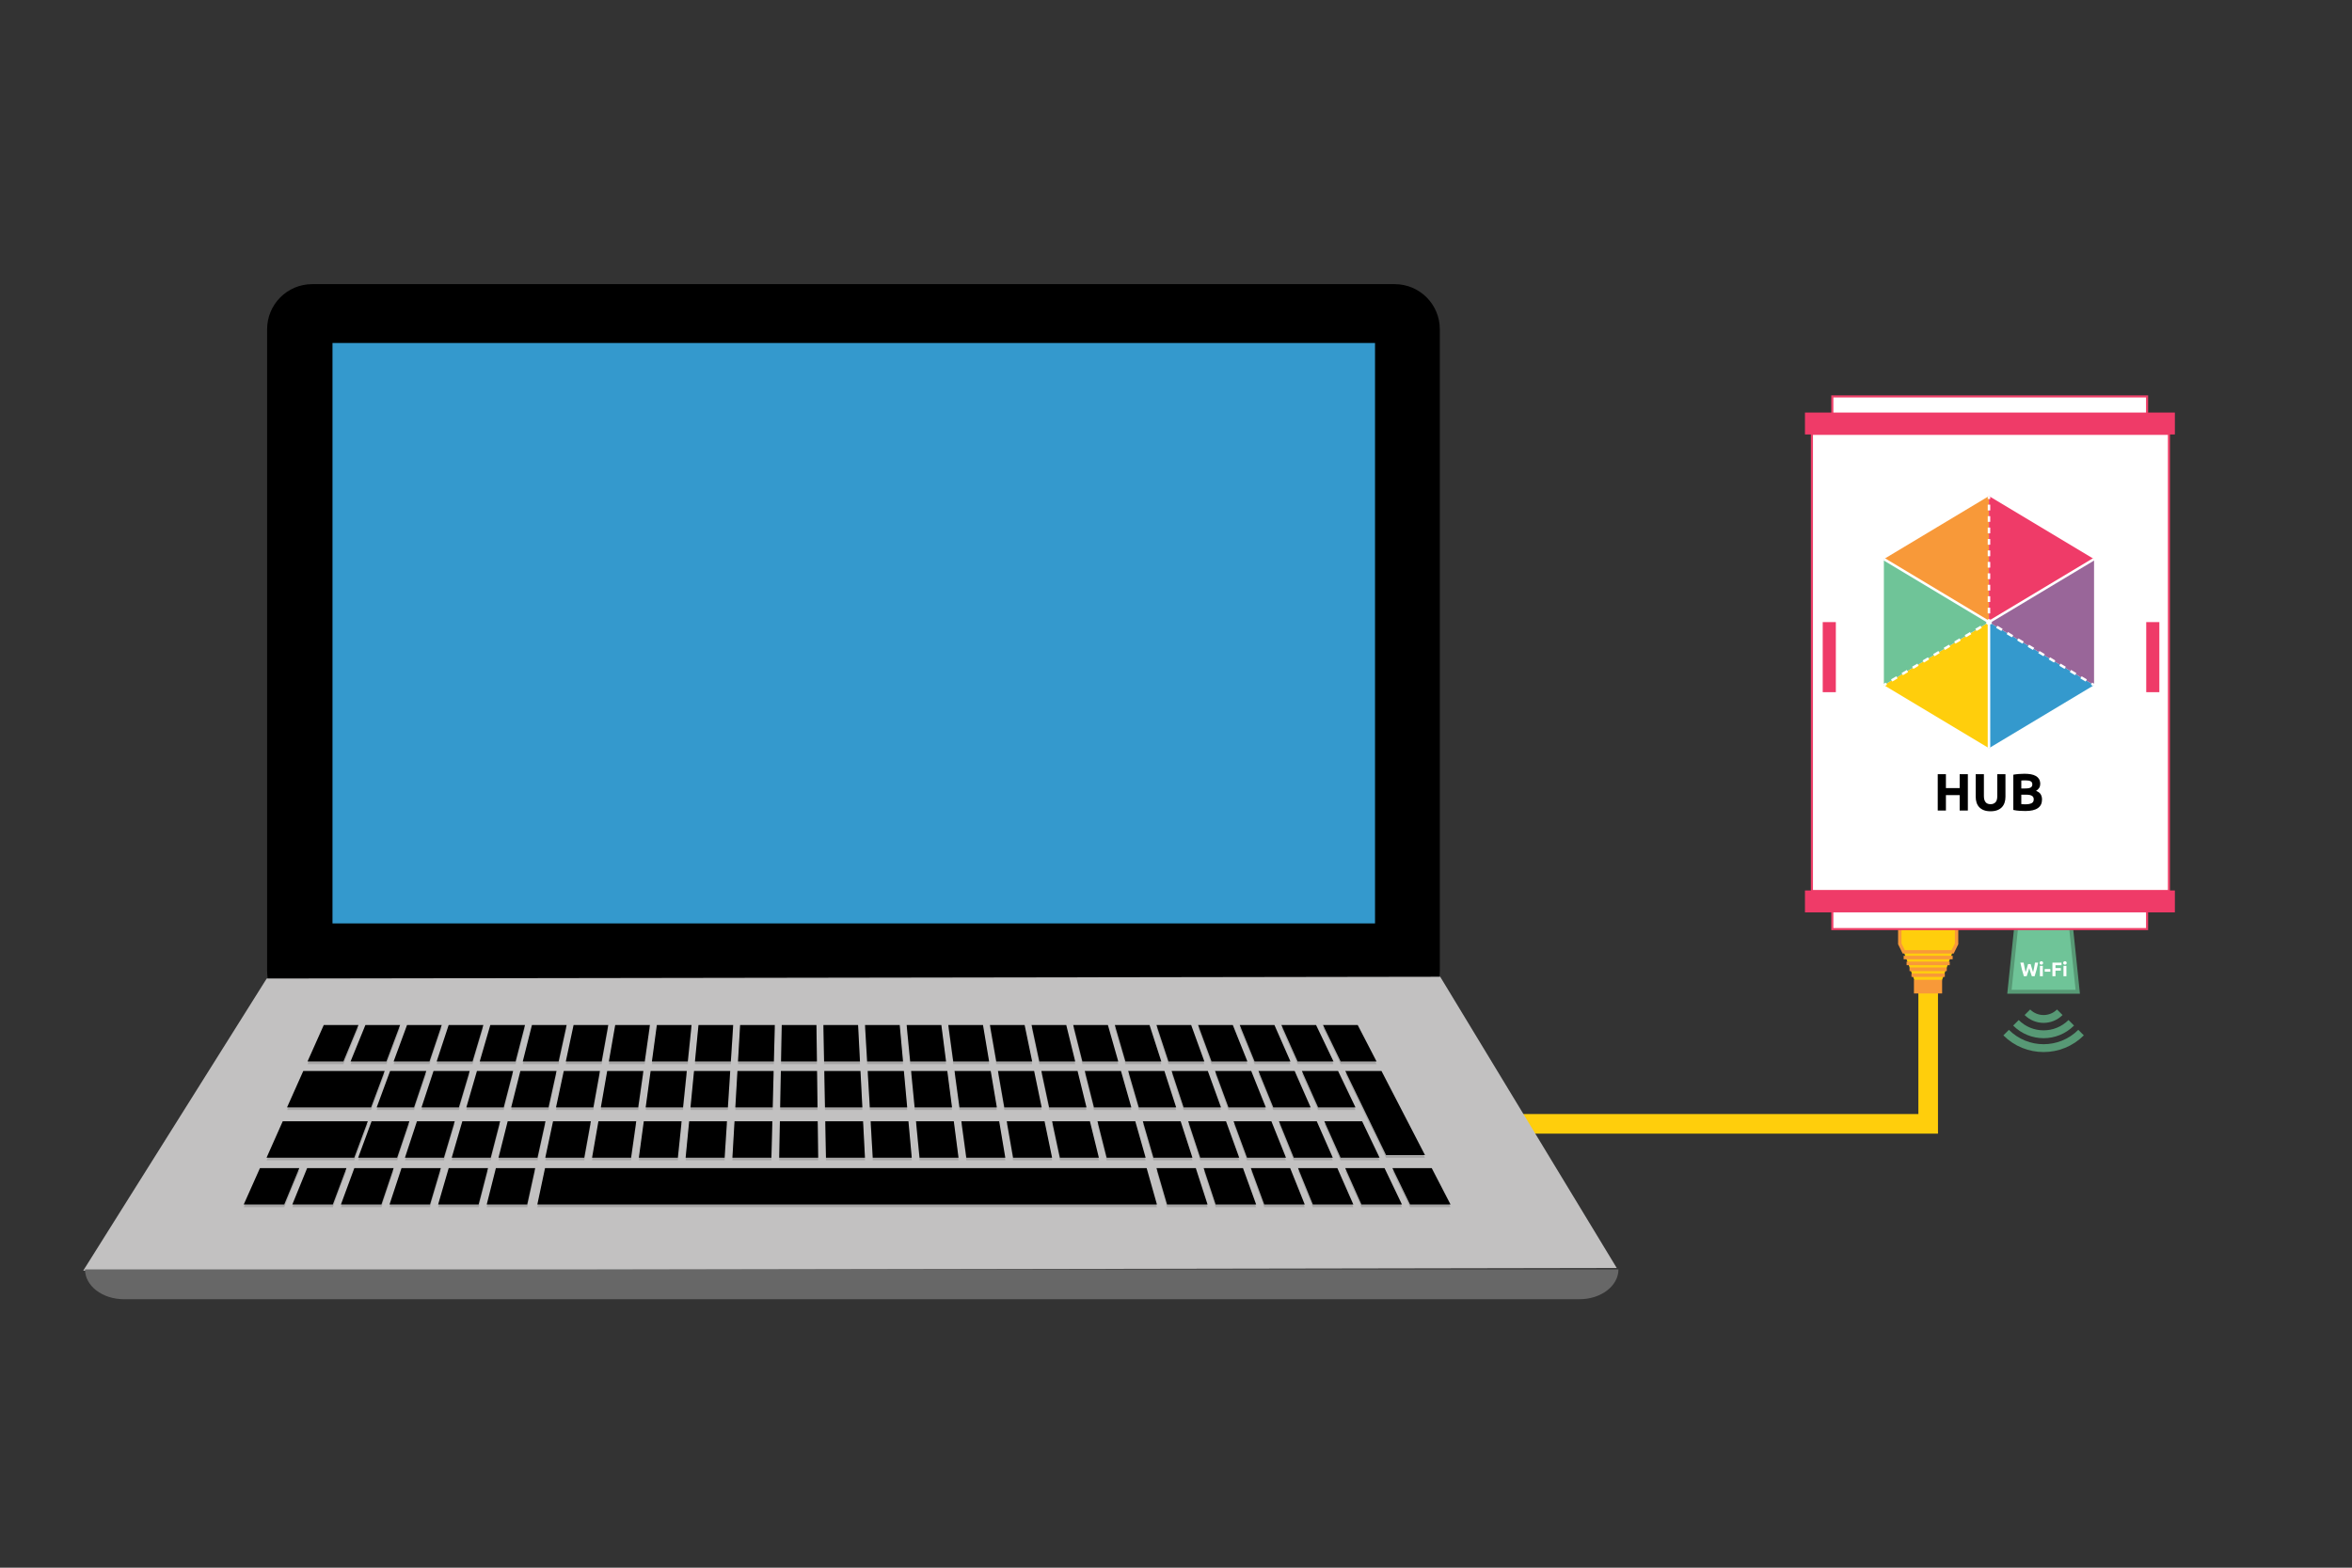 <?xml version="1.0" encoding="utf-8"?>
<!-- Generator: Adobe Illustrator 16.0.0, SVG Export Plug-In . SVG Version: 6.00 Build 0)  -->
<!DOCTYPE svg PUBLIC "-//W3C//DTD SVG 1.1//EN" "http://www.w3.org/Graphics/SVG/1.1/DTD/svg11.dtd">
<svg version="1.1" id="Layer_1" xmlns="http://www.w3.org/2000/svg" xmlns:xlink="http://www.w3.org/1999/xlink" x="0px" y="0px"
	 width="600px" height="400px" viewBox="0 0 600 400" enable-background="new 0 0 600 400" xml:space="preserve">
<rect x="0" y="0" width="600" height="400" fill="#333333" stroke="none"/>
<g>
	<g>
		<polyline fill="none" stroke="#FFCE0C" stroke-width="5" stroke-miterlimit="10" points="342.126,286.75 491.884,286.75 
			491.884,244.387 		"/>
	</g>
	<g>
		<polygon fill="#FFCE0C" points="488.642,250.83 485.642,242.859 498.126,242.859 495.126,250.83 		"/>
		<polygon fill="#FFCE0C" stroke="#F89939" stroke-width="0.869" stroke-miterlimit="10" points="484.642,229.432 499.126,229.432 
			499.126,240.83 498.126,242.859 485.642,242.859 484.642,240.83 		"/>
		<path fill="#FFCE0C" stroke="#F89939" stroke-width="0.869" stroke-miterlimit="10" d="M484.642,240.943"/>
		
			<line fill="none" stroke="#F89939" stroke-width="0.88" stroke-miterlimit="10" x1="498.126" y1="244.318" x2="485.626" y2="244.318"/>
		
			<line fill="none" stroke="#F89939" stroke-width="0.903" stroke-miterlimit="10" x1="497.376" y1="245.818" x2="486.376" y2="245.818"/>
		
			<line fill="none" stroke="#F89939" stroke-width="0.936" stroke-miterlimit="10" x1="496.626" y1="247.318" x2="487.126" y2="247.318"/>
		
			<line fill="none" stroke="#F89939" stroke-width="0.885" stroke-miterlimit="10" x1="496.126" y1="248.818" x2="487.626" y2="248.818"/>
		<rect x="488.253" y="249.998" fill="#F89939" width="7.186" height="3.486"/>
	</g>
</g>
<g>
	<polygon fill="#6FC498" stroke="#579975" stroke-miterlimit="10" points="530.039,253.049 512.611,253.049 514.611,233.867 
		528.039,233.867 	"/>
	<g>
		<g>
			<g>
				<path fill="none" stroke="#579975" stroke-width="2" stroke-miterlimit="10" d="M530.882,263.472
					c-5.282,5.28-13.831,5.28-19.113,0"/>
				<path fill="none" stroke="#579975" stroke-width="2" stroke-miterlimit="10" d="M528.383,260.972
					c-3.901,3.899-10.214,3.899-14.115,0"/>
				<path fill="none" stroke="#579975" stroke-width="2" stroke-miterlimit="10" d="M525.456,258.279
					c-2.282,2.283-5.979,2.283-8.263,0"/>
			</g>
		</g>
	</g>
</g>
<g>
	<path fill="#FFFFFF" d="M518.023,245.99c0.04,0.137,0.084,0.291,0.132,0.462c0.049,0.172,0.1,0.35,0.155,0.533
		c0.055,0.183,0.11,0.366,0.167,0.55s0.111,0.354,0.165,0.51c0.044-0.17,0.088-0.354,0.133-0.555c0.046-0.2,0.088-0.407,0.128-0.62
		c0.041-0.214,0.08-0.426,0.118-0.638s0.075-0.416,0.108-0.612h0.811c-0.117,0.58-0.253,1.168-0.405,1.765
		c-0.153,0.597-0.317,1.163-0.495,1.7h-0.714c-0.116-0.32-0.229-0.656-0.339-1.008c-0.11-0.352-0.219-0.704-0.324-1.058
		c-0.107,0.354-0.215,0.706-0.321,1.058s-0.218,0.688-0.335,1.008h-0.713c-0.178-0.537-0.343-1.104-0.494-1.7
		c-0.152-0.597-0.287-1.185-0.404-1.765h0.844c0.034,0.196,0.07,0.4,0.111,0.612c0.04,0.212,0.082,0.424,0.125,0.638
		c0.044,0.213,0.088,0.42,0.134,0.62c0.045,0.2,0.091,0.385,0.138,0.555c0.061-0.163,0.119-0.337,0.176-0.52
		c0.057-0.184,0.111-0.367,0.165-0.551c0.054-0.183,0.103-0.359,0.147-0.529s0.086-0.322,0.123-0.455H518.023z"/>
	<path fill="#FFFFFF" d="M521.2,245.695c0,0.137-0.045,0.244-0.133,0.322s-0.193,0.117-0.313,0.117c-0.12,0-0.225-0.039-0.313-0.117
		s-0.133-0.186-0.133-0.322s0.045-0.244,0.133-0.323c0.088-0.078,0.192-0.117,0.313-0.117c0.119,0,0.225,0.039,0.313,0.117
		C521.155,245.451,521.2,245.559,521.2,245.695z M521.13,249.085h-0.745v-2.63h0.745V249.085z"/>
	<path fill="#FFFFFF" d="M521.604,247.255h1.45v0.675h-1.45V247.255z"/>
	<path fill="#FFFFFF" d="M523.579,249.085v-3.465h2.32v0.655h-1.539V247h1.369v0.655h-1.369v1.43H523.579z"/>
	<path fill="#FFFFFF" d="M527.215,245.695c0,0.137-0.044,0.244-0.132,0.322c-0.089,0.078-0.193,0.117-0.313,0.117
		c-0.121,0-0.225-0.039-0.313-0.117c-0.089-0.078-0.133-0.186-0.133-0.322s0.044-0.244,0.133-0.323
		c0.088-0.078,0.191-0.117,0.313-0.117c0.119,0,0.224,0.039,0.313,0.117C527.171,245.451,527.215,245.559,527.215,245.695z
		 M527.146,249.085h-0.746v-2.63h0.746V249.085z"/>
</g>
<g>
	<path fill="none" d="M395.226,276.055"/>
</g>
<g>
	
		<rect x="462.224" y="110.693" fill="#FFFFFF" stroke="#EF4069" stroke-width="0.539" stroke-miterlimit="10" width="91.076" height="116.668"/>
	<g>
		<g>
			<g>
				<path fill="#010101" stroke="#FFFFFF" stroke-width="0.214" stroke-miterlimit="10" d="M507.39,159.403"/>
			</g>
			<g>
				<path fill="#010101" stroke="#FFFFFF" stroke-width="0.214" stroke-miterlimit="10" d="M507.39,159.403"/>
			</g>
			<g>
				<path fill="#010101" stroke="#FFFFFF" stroke-width="0.214" stroke-miterlimit="10" d="M507.39,159.403"/>
			</g>
			<g>
				<path fill="#010101" stroke="#FFFFFF" stroke-width="0.214" stroke-miterlimit="10" d="M507.39,159.403"/>
			</g>
		</g>
		<polyline fill="#3499CD" points="534.198,174.817 520.794,182.859 507.391,190.902 507.391,174.817 507.391,158.733 		"/>
		<polyline fill="#996699" points="534.198,174.817 534.198,158.733 534.198,142.647 520.81,150.69 507.391,158.733 		"/>
		<polyline fill="#F89939" points="507.394,126.563 493.987,134.605 480.581,142.647 493.987,150.69 507.394,158.733 		"/>
		<polyline fill="#EF3B68" points="507.391,126.563 520.793,134.605 534.198,142.647 520.794,150.69 507.391,158.733 		"/>
		<polyline fill="#FFCE0C" points="480.581,174.817 493.987,182.859 507.394,190.902 507.394,174.817 507.394,158.733 		"/>
		<polyline fill="#6FC498" points="480.583,174.817 480.583,158.733 480.583,142.647 493.987,150.69 507.391,158.733 		"/>
		<g>
			<g>
				<g>
					
						<line fill="none" stroke="#FFFFFF" stroke-width="0.643" stroke-miterlimit="10" x1="507.396" y1="126.563" x2="507.396" y2="127.313"/>
					
						<line fill="none" stroke="#FFFFFF" stroke-width="0.643" stroke-miterlimit="10" stroke-dasharray="1.46,1.46" x1="507.396" y1="128.773" x2="507.39" y2="157.253"/>
					
						<line fill="none" stroke="#FFFFFF" stroke-width="0.643" stroke-miterlimit="10" x1="507.39" y1="157.982" x2="507.39" y2="158.733"/>
				</g>
			</g>
			<g>
				<g>
					
						<line fill="none" stroke="#FFFFFF" stroke-width="0.643" stroke-miterlimit="10" x1="507.39" y1="158.733" x2="508.033" y2="159.119"/>
					
						<line fill="none" stroke="#FFFFFF" stroke-width="0.643" stroke-miterlimit="10" stroke-dasharray="1.566,1.566" x1="509.377" y1="159.926" x2="532.883" y2="174.028"/>
					
						<line fill="none" stroke="#FFFFFF" stroke-width="0.643" stroke-miterlimit="10" x1="533.555" y1="174.432" x2="534.198" y2="174.817"/>
				</g>
			</g>
			<g>
				<g>
					
						<line fill="none" stroke="#FFFFFF" stroke-width="0.643" stroke-miterlimit="10" x1="507.39" y1="158.733" x2="506.746" y2="159.119"/>
					
						<line fill="none" stroke="#FFFFFF" stroke-width="0.643" stroke-miterlimit="10" stroke-dasharray="1.566,1.566" x1="505.402" y1="159.926" x2="481.896" y2="174.028"/>
					
						<line fill="none" stroke="#FFFFFF" stroke-width="0.643" stroke-miterlimit="10" x1="481.225" y1="174.432" x2="480.581" y2="174.817"/>
				</g>
			</g>
		</g>
		<g>
			
				<line fill="none" stroke="#FFFFFF" stroke-width="0.643" stroke-miterlimit="10" x1="507.396" y1="190.902" x2="507.39" y2="158.733"/>
			
				<line fill="none" stroke="#FFFFFF" stroke-width="0.643" stroke-miterlimit="10" x1="507.39" y1="158.733" x2="534.198" y2="142.647"/>
			
				<line fill="none" stroke="#FFFFFF" stroke-width="0.643" stroke-miterlimit="10" x1="507.39" y1="158.733" x2="480.581" y2="142.647"/>
		</g>
	</g>
	
		<rect x="467.428" y="230.514" fill="#FFFFFF" stroke="#EF4069" stroke-width="0.539" stroke-miterlimit="10" width="80.296" height="6.543"/>
	
		<rect x="467.428" y="101.148" fill="#FFFFFF" stroke="#EF4069" stroke-width="0.539" stroke-miterlimit="10" width="80.296" height="6.543"/>
	
		<line fill="none" stroke="#EF3B68" stroke-width="5.59" stroke-miterlimit="10" x1="460.451" y1="108.058" x2="554.815" y2="108.058"/>
	
		<line fill="none" stroke="#EF3B68" stroke-width="5.59" stroke-miterlimit="10" x1="460.451" y1="229.999" x2="554.815" y2="229.999"/>
	<g>
		<path d="M499.915,197.536h2.088v9.275h-2.088v-3.936h-3.506v3.936h-2.088v-9.275h2.088v3.546h3.506V197.536z"/>
		<path d="M507.771,206.998c-0.651,0-1.214-0.092-1.687-0.275c-0.473-0.182-0.863-0.438-1.171-0.762
			c-0.308-0.326-0.535-0.715-0.683-1.164c-0.146-0.451-0.221-0.949-0.221-1.492v-5.769h2.088v5.593c0,0.375,0.042,0.695,0.127,0.957
			c0.085,0.264,0.201,0.479,0.349,0.643c0.146,0.166,0.325,0.283,0.535,0.355c0.209,0.07,0.439,0.107,0.688,0.107
			c0.509,0,0.922-0.156,1.238-0.469s0.476-0.844,0.476-1.594v-5.593h2.087v5.769c0,0.543-0.075,1.043-0.228,1.498
			c-0.151,0.455-0.384,0.846-0.695,1.172c-0.313,0.324-0.71,0.576-1.191,0.756C509.002,206.908,508.431,206.998,507.771,206.998z"/>
		<path d="M516.696,206.93c-0.509,0-1.015-0.016-1.52-0.047c-0.504-0.031-1.028-0.104-1.572-0.221v-8.993
			c0.429-0.08,0.896-0.141,1.405-0.181s0.981-0.06,1.419-0.06c0.589,0,1.131,0.042,1.626,0.127s0.921,0.229,1.278,0.435
			c0.356,0.205,0.635,0.476,0.836,0.81c0.201,0.335,0.301,0.748,0.301,1.238c0,0.741-0.356,1.325-1.07,1.752
			c0.589,0.225,0.99,0.527,1.204,0.91c0.215,0.385,0.321,0.816,0.321,1.299c0,0.973-0.354,1.703-1.063,2.195
			C519.152,206.686,518.097,206.93,516.696,206.93z M515.639,201.176h1.018c0.643,0,1.102-0.082,1.378-0.248
			c0.276-0.164,0.415-0.429,0.415-0.795c0-0.375-0.143-0.638-0.428-0.79c-0.286-0.151-0.705-0.228-1.259-0.228
			c-0.178,0-0.37,0.003-0.575,0.007c-0.205,0.005-0.388,0.016-0.549,0.033V201.176z M515.639,202.768v2.396
			c0.152,0.018,0.316,0.031,0.495,0.041c0.179,0.008,0.375,0.012,0.589,0.012c0.625,0,1.129-0.088,1.513-0.268
			c0.383-0.178,0.575-0.508,0.575-0.99c0-0.428-0.16-0.732-0.481-0.916s-0.781-0.275-1.379-0.275H515.639z"/>
	</g>
	<rect x="464.981" y="158.731" fill="#EF3B68" width="3.347" height="17.88"/>
	<rect x="547.509" y="158.731" fill="#EF3B68" width="3.345" height="17.88"/>
</g>
<g>
	<g>
		<path fill="none" d="M467.301,238.067"/>
	</g>
	<g>
		<path fill="none" d="M467.301,224.64"/>
	</g>
	<g>
		<path fill="none" d="M489.832,216.354"/>
	</g>
	<g>
		<path fill="none" d="M484.999,231.556"/>
	</g>
	<g>
		<path fill="none" d="M481.17,223.897"/>
	</g>
	<g>
		<path fill="none" d="M448.137,231.556"/>
	</g>
	<g>
		<path fill="none" d="M451.966,223.897"/>
	</g>
</g>
<g>
	<path fill-rule="evenodd" clip-rule="evenodd" d="M367.298,247.745c0,6.354-5.152,11.506-11.506,11.506H79.647
		c-6.354,0-11.506-5.151-11.506-11.506V84.006c0-6.355,5.151-11.506,11.506-11.506h276.145c6.354,0,11.506,5.151,11.506,11.506
		V247.745z"/>
	<polygon fill-rule="evenodd" clip-rule="evenodd" fill="#C2C1C1" points="68.037,249.672 21.232,324.21 412.437,323.535 
		367.4,249.22 	"/>
	<path fill-rule="evenodd" clip-rule="evenodd" fill="#676767" d="M412.871,323.896L412.871,323.896
		c0,4.197-4.438,7.601-9.911,7.601H31.599c-5.474,0-9.913-3.403-9.913-7.601l0,0"/>
	<rect x="84.819" y="87.516" fill-rule="evenodd" clip-rule="evenodd" fill="#3499CD" width="265.953" height="148.096"/>
</g>
<g>
	<g opacity="0.15">
		<polygon fill="#090909" points="87.604,271.512 78.454,271.512 82.597,262.219 91.448,262.219 		"/>
		<polygon fill="#090909" points="94.667,283.239 73.225,283.239 77.369,273.945 98.135,273.945 		"/>
		<polygon fill="#090909" points="90.375,296.072 68,296.072 72.128,286.779 93.829,286.779 		"/>
		<polygon fill="#090909" points="98.586,271.512 89.434,271.512 93.217,262.219 102.069,262.219 		"/>
		<polygon fill="#090909" points="109.566,271.512 100.416,271.512 103.838,262.219 112.689,262.219 		"/>
		<polygon fill="#090909" points="120.548,271.512 111.397,271.512 114.459,262.219 123.31,262.219 		"/>
		<polygon fill="#090909" points="131.531,271.512 122.379,271.512 125.081,262.219 133.932,262.219 		"/>
		<polygon fill="#090909" points="142.511,271.512 133.36,271.512 135.702,262.219 144.552,262.219 		"/>
		<polygon fill="#090909" points="153.492,271.512 144.341,271.512 146.322,262.219 155.172,262.219 		"/>
		<polygon fill="#090909" points="164.474,271.512 155.322,271.512 156.943,262.219 165.794,262.219 		"/>
		<polygon fill="#090909" points="175.456,271.512 166.305,271.512 167.565,262.219 176.416,262.219 		"/>
		<polygon fill="#090909" points="186.436,271.512 177.285,271.512 178.185,262.219 187.036,262.219 		"/>
		<polygon fill="#090909" points="197.417,271.512 188.267,271.512 188.806,262.219 197.657,262.219 		"/>
		<polygon fill="#090909" points="208.399,271.512 199.248,271.512 199.427,262.219 208.278,262.219 		"/>
		<polygon fill="#090909" points="219.38,271.512 210.229,271.512 210.048,262.219 218.899,262.219 		"/>
		<polygon fill="#090909" points="230.362,271.512 221.21,271.512 220.668,262.219 229.52,262.219 		"/>
		<polygon fill="#090909" points="241.342,271.512 232.191,271.512 231.29,262.219 240.14,262.219 		"/>
		<polygon fill="#090909" points="252.325,271.512 243.173,271.512 241.911,262.219 250.762,262.219 		"/>
		<polygon fill="#090909" points="263.306,271.512 254.155,271.512 252.532,262.219 261.382,262.219 		"/>
		<polygon fill="#090909" points="274.287,271.512 265.136,271.512 263.153,262.219 272.003,262.219 		"/>
		<polygon fill="#090909" points="285.269,271.512 276.118,271.512 273.774,262.219 282.625,262.219 		"/>
		<polygon fill="#090909" points="296.25,271.512 287.099,271.512 284.395,262.219 293.246,262.219 		"/>
		<polygon fill="#090909" points="307.232,271.512 298.08,271.512 295.015,262.219 303.867,262.219 		"/>
		<polygon fill="#090909" points="318.213,271.512 309.062,271.512 305.637,262.219 314.487,262.219 		"/>
		<polygon fill="#090909" points="329.194,271.512 320.043,271.512 316.258,262.219 325.108,262.219 		"/>
		<polygon fill="#090909" points="340.176,271.512 331.024,271.512 326.879,262.219 335.729,262.219 		"/>
		<polygon fill="#090909" points="351.157,271.512 342.006,271.512 337.5,262.219 346.351,262.219 		"/>
		<polygon fill="#090909" points="72.506,308.021 62.175,308.021 66.319,298.728 76.35,298.728 		"/>
		<polygon fill="#090909" points="84.903,308.021 74.571,308.021 78.355,298.728 88.386,298.728 		"/>
		<polygon fill="#090909" points="97.3,308.021 86.969,308.021 90.392,298.728 100.422,298.728 		"/>
		<polygon fill="#090909" points="109.697,308.021 99.366,308.021 102.429,298.728 112.459,298.728 		"/>
		<polygon fill="#090909" points="122.096,308.021 111.764,308.021 114.466,298.728 124.498,298.728 		"/>
		<polygon fill="#090909" points="134.492,308.021 124.161,308.021 126.503,298.728 136.533,298.728 		"/>
		<polygon fill="#090909" points="295.139,308.021 137.074,308.021 139.041,298.728 292.51,298.728 		"/>
		<polygon fill="#090909" points="308.054,308.021 297.723,308.021 295.018,298.728 305.049,298.728 		"/>
		<polygon fill="#090909" points="320.451,308.021 310.119,308.021 307.054,298.728 317.086,298.728 		"/>
		<polygon fill="#090909" points="332.848,308.021 322.517,308.021 319.092,298.728 329.122,298.728 		"/>
		<polygon fill="#090909" points="345.245,308.021 334.914,308.021 331.129,298.728 341.159,298.728 		"/>
		<polygon fill="#090909" points="357.643,308.021 347.312,308.021 343.166,298.728 353.196,298.728 		"/>
		<polygon fill="#090909" points="370.04,308.021 359.709,308.021 355.202,298.728 365.233,298.728 		"/>
		<polygon fill="#090909" points="105.626,283.239 96.096,283.239 99.52,273.945 108.749,273.945 		"/>
		<polygon fill="#090909" points="117.063,283.239 107.533,283.239 110.595,273.945 119.825,273.945 		"/>
		<polygon fill="#090909" points="128.5,283.239 118.969,283.239 121.671,273.945 130.902,273.945 		"/>
		<polygon fill="#090909" points="139.935,283.239 130.405,283.239 132.747,273.945 141.977,273.945 		"/>
		<polygon fill="#090909" points="151.371,283.239 141.84,283.239 143.822,273.945 153.051,273.945 		"/>
		<polygon fill="#090909" points="162.808,283.239 153.277,283.239 154.898,273.945 164.128,273.945 		"/>
		<polygon fill="#090909" points="174.244,283.239 164.714,283.239 165.975,273.945 175.204,273.945 		"/>
		<polygon fill="#090909" points="185.679,283.239 176.149,283.239 177.049,273.945 186.279,273.945 		"/>
		<polygon fill="#090909" points="197.116,283.239 187.586,283.239 188.125,273.945 197.355,273.945 		"/>
		<polygon fill="#090909" points="208.552,283.239 199.022,283.239 199.201,273.945 208.431,273.945 		"/>
		<polygon fill="#090909" points="219.988,283.239 210.458,283.239 210.277,273.945 219.507,273.945 		"/>
		<polygon fill="#090909" points="231.425,283.239 221.894,283.239 221.352,273.945 230.583,273.945 		"/>
		<polygon fill="#090909" points="242.86,283.239 233.33,283.239 232.428,273.945 241.657,273.945 		"/>
		<polygon fill="#090909" points="254.297,283.239 244.766,283.239 243.504,273.945 252.734,273.945 		"/>
		<polygon fill="#090909" points="265.732,283.239 256.203,283.239 254.58,273.945 263.809,273.945 		"/>
		<polygon fill="#090909" points="277.169,283.239 267.639,283.239 265.655,273.945 274.885,273.945 		"/>
		<polygon fill="#090909" points="288.605,283.239 279.075,283.239 276.731,273.945 285.961,273.945 		"/>
		<polygon fill="#090909" points="300.042,283.239 290.512,283.239 287.807,273.945 297.037,273.945 		"/>
		<polygon fill="#090909" points="311.479,283.239 301.947,283.239 298.882,273.945 308.113,273.945 		"/>
		<polygon fill="#090909" points="322.913,283.239 313.384,283.239 309.958,273.945 319.188,273.945 		"/>
		<polygon fill="#090909" points="334.35,283.239 324.82,283.239 321.034,273.945 330.264,273.945 		"/>
		<polygon fill="#090909" points="345.786,283.239 336.256,283.239 332.11,273.945 341.34,273.945 		"/>
		<polygon fill="#090909" points="363.517,295.408 353.593,295.408 343.186,273.945 352.416,273.945 		"/>
		<polygon fill="#090909" points="101.314,296.072 91.37,296.072 94.792,286.779 104.437,286.779 		"/>
		<polygon fill="#090909" points="113.249,296.072 103.304,296.072 106.366,286.779 116.01,286.779 		"/>
		<polygon fill="#090909" points="125.184,296.072 115.238,296.072 117.94,286.779 127.585,286.779 		"/>
		<polygon fill="#090909" points="137.117,296.072 127.172,296.072 129.513,286.779 139.158,286.779 		"/>
		<polygon fill="#090909" points="149.049,296.072 139.105,296.072 141.086,286.779 150.73,286.779 		"/>
		<polygon fill="#090909" points="160.984,296.072 151.039,296.072 152.66,286.779 162.305,286.779 		"/>
		<polygon fill="#090909" points="172.918,296.072 162.974,296.072 164.234,286.779 173.878,286.779 		"/>
		<polygon fill="#090909" points="184.852,296.072 174.907,296.072 175.807,286.779 185.451,286.779 		"/>
		<polygon fill="#090909" points="196.785,296.072 186.841,296.072 187.38,286.779 197.024,286.779 		"/>
		<polygon fill="#090909" points="208.719,296.072 198.775,296.072 198.954,286.779 208.598,286.779 		"/>
		<polygon fill="#090909" points="220.653,296.072 210.709,296.072 210.527,286.779 220.172,286.779 		"/>
		<polygon fill="#090909" points="232.587,296.072 222.642,296.072 222.1,286.779 231.746,286.779 		"/>
		<polygon fill="#090909" points="244.521,296.072 234.576,296.072 233.674,286.779 243.318,286.779 		"/>
		<polygon fill="#090909" points="256.456,296.072 246.51,296.072 245.247,286.779 254.893,286.779 		"/>
		<polygon fill="#090909" points="268.388,296.072 258.444,296.072 256.821,286.779 266.465,286.779 		"/>
		<polygon fill="#090909" points="280.322,296.072 270.377,296.072 268.395,286.779 278.039,286.779 		"/>
		<polygon fill="#090909" points="292.256,296.072 282.312,296.072 279.968,286.779 289.612,286.779 		"/>
		<polygon fill="#090909" points="304.19,296.072 294.246,296.072 291.542,286.779 301.186,286.779 		"/>
		<polygon fill="#090909" points="316.125,296.072 306.179,296.072 303.114,286.779 312.76,286.779 		"/>
		<polygon fill="#090909" points="328.058,296.072 318.113,296.072 314.688,286.779 324.333,286.779 		"/>
		<polygon fill="#090909" points="339.992,296.072 330.047,296.072 326.262,286.779 335.906,286.779 		"/>
		<polygon fill="#090909" points="351.926,296.072 341.981,296.072 337.836,286.779 347.479,286.779 		"/>
	</g>
	<g>
		<g>
			<polygon points="87.604,270.825 78.454,270.825 82.597,261.532 91.448,261.532 			"/>
			<polygon points="94.667,282.553 73.225,282.553 77.369,273.259 98.135,273.259 			"/>
			<polygon points="90.375,295.386 68,295.386 72.128,286.093 93.829,286.093 			"/>
			<polygon points="98.586,270.825 89.434,270.825 93.217,261.532 102.069,261.532 			"/>
			<polygon points="109.566,270.825 100.416,270.825 103.838,261.532 112.689,261.532 			"/>
			<polygon points="120.548,270.825 111.397,270.825 114.459,261.532 123.31,261.532 			"/>
			<polygon points="131.531,270.825 122.379,270.825 125.081,261.532 133.932,261.532 			"/>
			<polygon points="142.511,270.825 133.36,270.825 135.702,261.532 144.552,261.532 			"/>
			<polygon points="153.492,270.825 144.341,270.825 146.322,261.532 155.172,261.532 			"/>
			<polygon points="164.474,270.825 155.322,270.825 156.943,261.532 165.794,261.532 			"/>
			<polygon points="175.456,270.825 166.305,270.825 167.565,261.532 176.416,261.532 			"/>
			<polygon points="186.436,270.825 177.285,270.825 178.185,261.532 187.036,261.532 			"/>
			<polygon points="197.417,270.825 188.267,270.825 188.806,261.532 197.657,261.532 			"/>
			<polygon points="208.399,270.825 199.248,270.825 199.427,261.532 208.278,261.532 			"/>
			<polygon points="219.38,270.825 210.229,270.825 210.048,261.532 218.899,261.532 			"/>
			<polygon points="230.362,270.825 221.21,270.825 220.668,261.532 229.52,261.532 			"/>
			<polygon points="241.342,270.825 232.191,270.825 231.29,261.532 240.14,261.532 			"/>
			<polygon points="252.325,270.825 243.173,270.825 241.911,261.532 250.762,261.532 			"/>
			<polygon points="263.306,270.825 254.155,270.825 252.532,261.532 261.382,261.532 			"/>
			<polygon points="274.287,270.825 265.136,270.825 263.153,261.532 272.003,261.532 			"/>
			<polygon points="285.269,270.825 276.118,270.825 273.774,261.532 282.625,261.532 			"/>
			<polygon points="296.25,270.825 287.099,270.825 284.395,261.532 293.246,261.532 			"/>
			<polygon points="307.232,270.825 298.08,270.825 295.015,261.532 303.867,261.532 			"/>
			<polygon points="318.213,270.825 309.062,270.825 305.637,261.532 314.487,261.532 			"/>
			<polygon points="329.194,270.825 320.043,270.825 316.258,261.532 325.108,261.532 			"/>
			<polygon points="340.176,270.825 331.024,270.825 326.879,261.532 335.729,261.532 			"/>
			<polygon points="351.157,270.825 342.006,270.825 337.5,261.532 346.351,261.532 			"/>
			<polygon points="72.506,307.335 62.175,307.335 66.319,298.041 76.35,298.041 			"/>
			<polygon points="84.903,307.335 74.571,307.335 78.355,298.041 88.386,298.041 			"/>
			<polygon points="97.3,307.335 86.969,307.335 90.392,298.041 100.422,298.041 			"/>
			<polygon points="109.697,307.335 99.366,307.335 102.429,298.041 112.459,298.041 			"/>
			<polygon points="122.096,307.335 111.764,307.335 114.466,298.041 124.498,298.041 			"/>
			<polygon points="134.492,307.335 124.161,307.335 126.503,298.041 136.533,298.041 			"/>
			<polygon points="295.139,307.335 137.074,307.335 139.041,298.041 292.51,298.041 			"/>
			<polygon points="308.054,307.335 297.723,307.335 295.018,298.041 305.049,298.041 			"/>
			<polygon points="320.451,307.335 310.119,307.335 307.054,298.041 317.086,298.041 			"/>
			<polygon points="332.848,307.335 322.517,307.335 319.092,298.041 329.122,298.041 			"/>
			<polygon points="345.245,307.335 334.914,307.335 331.129,298.041 341.159,298.041 			"/>
			<polygon points="357.643,307.335 347.312,307.335 343.166,298.041 353.196,298.041 			"/>
			<polygon points="370.04,307.335 359.709,307.335 355.202,298.041 365.233,298.041 			"/>
			<polygon points="105.626,282.553 96.096,282.553 99.52,273.259 108.749,273.259 			"/>
			<polygon points="117.063,282.553 107.533,282.553 110.595,273.259 119.825,273.259 			"/>
			<polygon points="128.5,282.553 118.969,282.553 121.671,273.259 130.902,273.259 			"/>
			<polygon points="139.935,282.553 130.405,282.553 132.747,273.259 141.977,273.259 			"/>
			<polygon points="151.371,282.553 141.84,282.553 143.822,273.259 153.051,273.259 			"/>
			<polygon points="162.808,282.553 153.277,282.553 154.898,273.259 164.128,273.259 			"/>
			<polygon points="174.244,282.553 164.714,282.553 165.975,273.259 175.204,273.259 			"/>
			<polygon points="185.679,282.553 176.149,282.553 177.049,273.259 186.279,273.259 			"/>
			<polygon points="197.116,282.553 187.586,282.553 188.125,273.259 197.355,273.259 			"/>
			<polygon points="208.552,282.553 199.022,282.553 199.201,273.259 208.431,273.259 			"/>
			<polygon points="219.988,282.553 210.458,282.553 210.277,273.259 219.507,273.259 			"/>
			<polygon points="231.425,282.553 221.894,282.553 221.352,273.259 230.583,273.259 			"/>
			<polygon points="242.86,282.553 233.33,282.553 232.428,273.259 241.657,273.259 			"/>
			<polygon points="254.297,282.553 244.766,282.553 243.504,273.259 252.734,273.259 			"/>
			<polygon points="265.732,282.553 256.203,282.553 254.58,273.259 263.809,273.259 			"/>
			<polygon points="277.169,282.553 267.639,282.553 265.655,273.259 274.885,273.259 			"/>
			<polygon points="288.605,282.553 279.075,282.553 276.731,273.259 285.961,273.259 			"/>
			<polygon points="300.042,282.553 290.512,282.553 287.807,273.259 297.037,273.259 			"/>
			<polygon points="311.479,282.553 301.947,282.553 298.882,273.259 308.113,273.259 			"/>
			<polygon points="322.913,282.553 313.384,282.553 309.958,273.259 319.188,273.259 			"/>
			<polygon points="334.35,282.553 324.82,282.553 321.034,273.259 330.264,273.259 			"/>
			<polygon points="345.786,282.553 336.256,282.553 332.11,273.259 341.34,273.259 			"/>
			<polygon points="363.517,294.722 353.593,294.722 343.186,273.259 352.416,273.259 			"/>
			<polygon points="101.314,295.386 91.37,295.386 94.792,286.093 104.437,286.093 			"/>
			<polygon points="113.249,295.386 103.304,295.386 106.366,286.093 116.01,286.093 			"/>
			<polygon points="125.184,295.386 115.238,295.386 117.94,286.093 127.585,286.093 			"/>
			<polygon points="137.117,295.386 127.172,295.386 129.513,286.093 139.158,286.093 			"/>
			<polygon points="149.049,295.386 139.105,295.386 141.086,286.093 150.73,286.093 			"/>
			<polygon points="160.984,295.386 151.039,295.386 152.66,286.093 162.305,286.093 			"/>
			<polygon points="172.918,295.386 162.974,295.386 164.234,286.093 173.878,286.093 			"/>
			<polygon points="184.852,295.386 174.907,295.386 175.807,286.093 185.451,286.093 			"/>
			<polygon points="196.785,295.386 186.841,295.386 187.38,286.093 197.024,286.093 			"/>
			<polygon points="208.719,295.386 198.775,295.386 198.954,286.093 208.598,286.093 			"/>
			<polygon points="220.653,295.386 210.709,295.386 210.527,286.093 220.172,286.093 			"/>
			<polygon points="232.587,295.386 222.642,295.386 222.1,286.093 231.746,286.093 			"/>
			<polygon points="244.521,295.386 234.576,295.386 233.674,286.093 243.318,286.093 			"/>
			<polygon points="256.456,295.386 246.51,295.386 245.247,286.093 254.893,286.093 			"/>
			<polygon points="268.388,295.386 258.444,295.386 256.821,286.093 266.465,286.093 			"/>
			<polygon points="280.322,295.386 270.377,295.386 268.395,286.093 278.039,286.093 			"/>
			<polygon points="292.256,295.386 282.312,295.386 279.968,286.093 289.612,286.093 			"/>
			<polygon points="304.19,295.386 294.246,295.386 291.542,286.093 301.186,286.093 			"/>
			<polygon points="316.125,295.386 306.179,295.386 303.114,286.093 312.76,286.093 			"/>
			<polygon points="328.058,295.386 318.113,295.386 314.688,286.093 324.333,286.093 			"/>
			<polygon points="339.992,295.386 330.047,295.386 326.262,286.093 335.906,286.093 			"/>
			<polygon points="351.926,295.386 341.981,295.386 337.836,286.093 347.479,286.093 			"/>
		</g>
	</g>
</g>
</svg>
